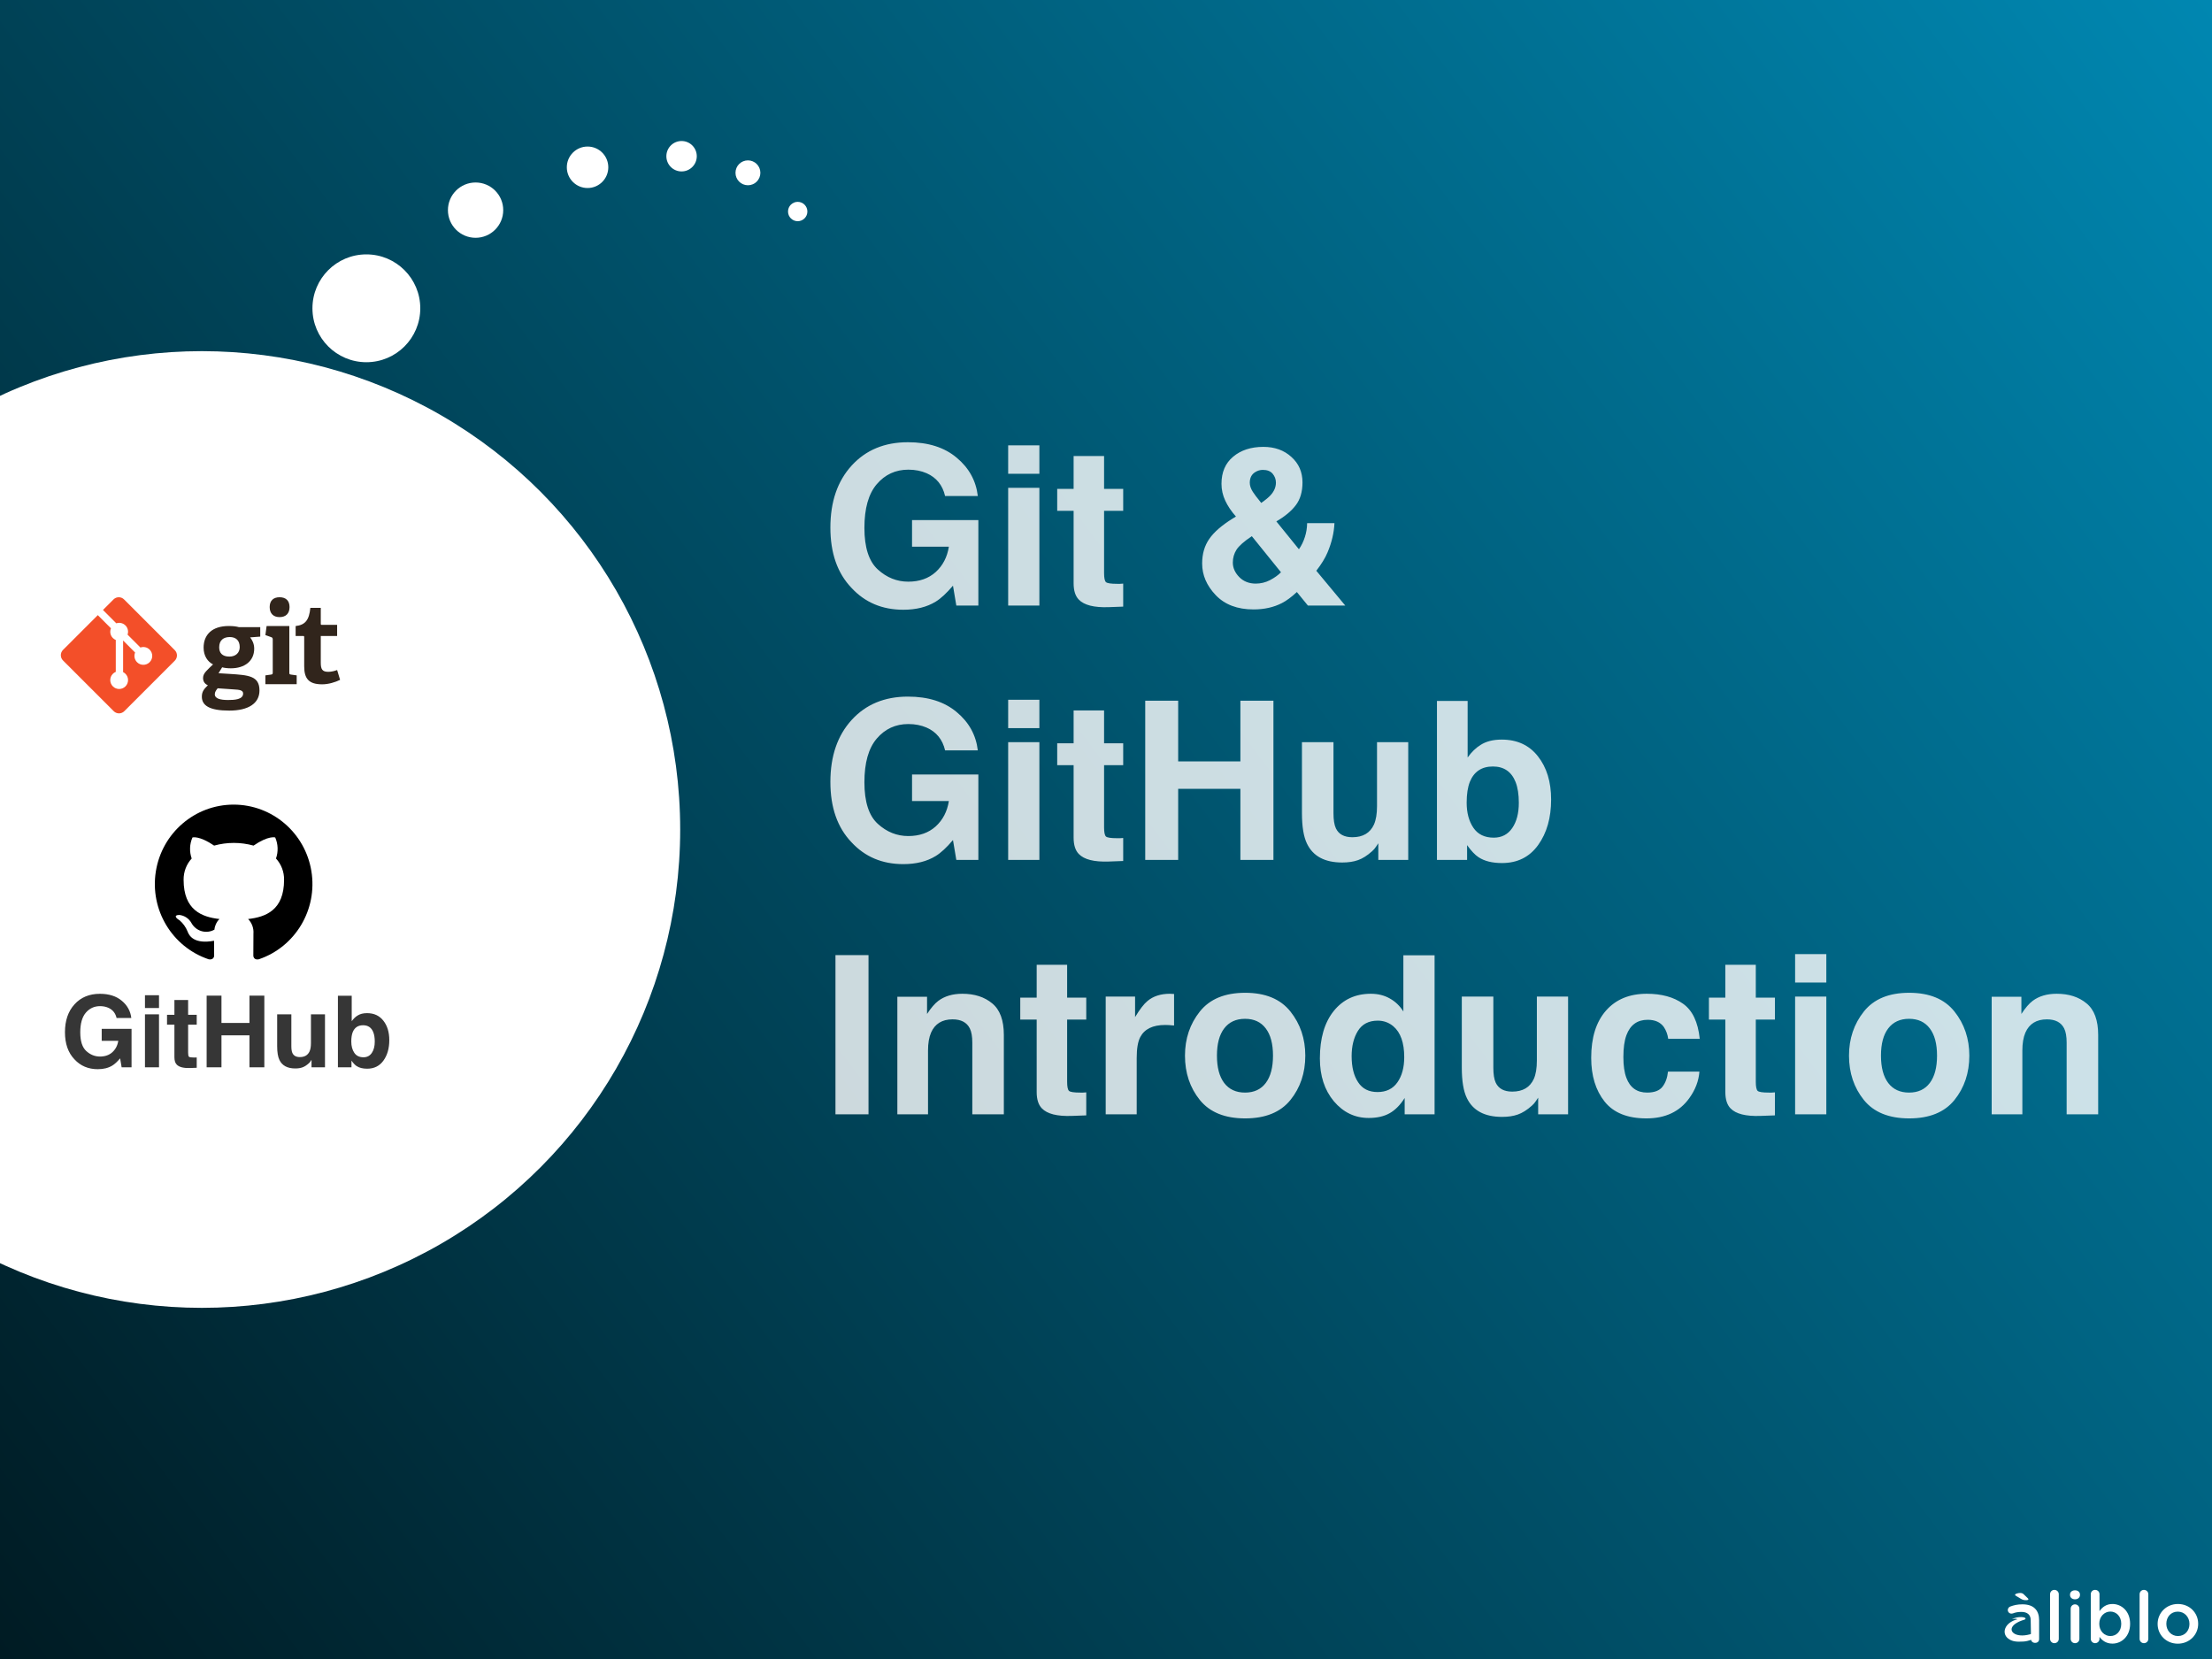 <svg width="800" height="600" viewBox="0 0 800 600" fill="none" xmlns="http://www.w3.org/2000/svg">
<rect x="0" y="0" width="800" height="600" fill="#333333" stroke="none"/>
<g clip-path="url(#clip0_5188_12750)">
<rect width="800" height="600" fill="url(#paint0_linear_5188_12750)"/>
<path d="M338.406 217.594C335.229 219.547 331.323 220.523 326.688 220.523C319.057 220.523 312.807 217.88 307.938 212.594C302.859 207.281 300.32 200.016 300.32 190.797C300.32 181.474 302.885 174 308.016 168.375C313.146 162.75 319.93 159.938 328.367 159.938C335.685 159.938 341.557 161.799 345.984 165.523C350.438 169.221 352.99 173.844 353.641 179.391H341.805C340.893 175.458 338.667 172.711 335.125 171.148C333.146 170.289 330.945 169.859 328.523 169.859C323.888 169.859 320.073 171.617 317.078 175.133C314.109 178.622 312.625 183.883 312.625 190.914C312.625 197.997 314.24 203.01 317.469 205.953C320.698 208.896 324.37 210.367 328.484 210.367C332.521 210.367 335.828 209.208 338.406 206.891C340.984 204.547 342.573 201.487 343.172 197.711H329.852V188.102H353.836V219H345.867L344.656 211.812C342.339 214.547 340.255 216.474 338.406 217.594ZM375.906 176.422V219H364.617V176.422H375.906ZM375.906 161.07V171.344H364.617V161.07H375.906ZM406.219 211.07V219.391L400.945 219.586C395.685 219.768 392.091 218.857 390.164 216.852C388.914 215.576 388.289 213.609 388.289 210.953V184.742H382.352V176.812H388.289V164.938H399.305V176.812H406.219V184.742H399.305V207.242C399.305 208.987 399.526 210.081 399.969 210.523C400.411 210.94 401.766 211.148 404.031 211.148C404.37 211.148 404.721 211.148 405.086 211.148C405.477 211.122 405.854 211.096 406.219 211.07ZM453.367 220.406C447.534 220.406 442.977 218.688 439.695 215.25C436.414 211.812 434.773 207.997 434.773 203.805C434.773 200.341 435.633 197.372 437.352 194.898C439.07 192.424 441.883 189.977 445.789 187.555L447 186.812C445.333 184.938 444.044 183.023 443.133 181.07C442.221 179.117 441.766 177.086 441.766 174.977C441.766 170.784 443.172 167.516 445.984 165.172C448.797 162.802 452.443 161.617 456.922 161.617C461.01 161.617 464.383 162.828 467.039 165.25C469.721 167.646 471.062 170.719 471.062 174.469C471.062 177.854 470.255 180.602 468.641 182.711C467.052 184.82 464.708 186.773 461.609 188.57L469.773 198.648C470.711 197.294 471.427 195.823 471.922 194.234C472.443 192.646 472.716 190.966 472.742 189.195H482.625C482.469 192.685 481.635 196.214 480.125 199.781C479.292 201.786 477.938 204 476.062 206.422L486.531 219H473.016L469.031 214.117C467.104 215.914 465.307 217.242 463.641 218.102C460.672 219.638 457.247 220.406 453.367 220.406ZM452.742 193.922C449.956 195.771 448.107 197.398 447.195 198.805C446.31 200.211 445.867 201.76 445.867 203.453C445.867 205.354 446.635 207.099 448.172 208.688C449.734 210.276 451.727 211.07 454.148 211.07C455.971 211.07 457.69 210.654 459.305 209.82C460.945 208.961 462.273 208.01 463.289 206.969L452.742 193.922ZM452 174.586C452 175.628 452.365 176.721 453.094 177.867C453.562 178.622 454.578 179.964 456.141 181.891C457.703 180.797 458.823 179.872 459.5 179.117C460.802 177.711 461.453 176.188 461.453 174.547C461.453 173.349 461.062 172.281 460.281 171.344C459.5 170.406 458.315 169.938 456.727 169.938C455.737 169.938 454.812 170.211 453.953 170.758C452.651 171.565 452 172.841 452 174.586ZM338.406 309.594C335.229 311.547 331.323 312.523 326.688 312.523C319.057 312.523 312.807 309.88 307.938 304.594C302.859 299.281 300.32 292.016 300.32 282.797C300.32 273.474 302.885 266 308.016 260.375C313.146 254.75 319.93 251.938 328.367 251.938C335.685 251.938 341.557 253.799 345.984 257.523C350.438 261.221 352.99 265.844 353.641 271.391H341.805C340.893 267.458 338.667 264.711 335.125 263.148C333.146 262.289 330.945 261.859 328.523 261.859C323.888 261.859 320.073 263.617 317.078 267.133C314.109 270.622 312.625 275.883 312.625 282.914C312.625 289.997 314.24 295.01 317.469 297.953C320.698 300.896 324.37 302.367 328.484 302.367C332.521 302.367 335.828 301.208 338.406 298.891C340.984 296.547 342.573 293.487 343.172 289.711H329.852V280.102H353.836V311H345.867L344.656 303.812C342.339 306.547 340.255 308.474 338.406 309.594ZM375.906 268.422V311H364.617V268.422H375.906ZM375.906 253.07V263.344H364.617V253.07H375.906ZM406.219 303.07V311.391L400.945 311.586C395.685 311.768 392.091 310.857 390.164 308.852C388.914 307.576 388.289 305.609 388.289 302.953V276.742H382.352V268.812H388.289V256.938H399.305V268.812H406.219V276.742H399.305V299.242C399.305 300.987 399.526 302.081 399.969 302.523C400.411 302.94 401.766 303.148 404.031 303.148C404.37 303.148 404.721 303.148 405.086 303.148C405.477 303.122 405.854 303.096 406.219 303.07ZM448.602 311V285.297H426.102V311H414.188V253.422H426.102V275.375H448.602V253.422H460.555V311H448.602ZM498.484 304.984C498.38 305.115 498.12 305.505 497.703 306.156C497.286 306.807 496.792 307.38 496.219 307.875C494.474 309.438 492.781 310.505 491.141 311.078C489.526 311.651 487.625 311.938 485.438 311.938C479.135 311.938 474.891 309.672 472.703 305.141C471.479 302.641 470.867 298.956 470.867 294.086V268.422H482.273V294.086C482.273 296.508 482.56 298.331 483.133 299.555C484.148 301.716 486.141 302.797 489.109 302.797C492.911 302.797 495.516 301.26 496.922 298.188C497.651 296.521 498.016 294.32 498.016 291.586V268.422H509.305V311H498.484V304.984ZM543.211 312.133C539.695 312.133 536.87 311.43 534.734 310.023C533.458 309.19 532.078 307.732 530.594 305.648V311H519.695V253.5H530.789V273.969C532.195 271.99 533.745 270.479 535.438 269.438C537.443 268.135 539.995 267.484 543.094 267.484C548.693 267.484 553.068 269.503 556.219 273.539C559.396 277.576 560.984 282.784 560.984 289.164C560.984 295.779 559.422 301.26 556.297 305.609C553.172 309.958 548.81 312.133 543.211 312.133ZM549.305 290.336C549.305 287.315 548.914 284.815 548.133 282.836C546.648 279.086 543.914 277.211 539.93 277.211C535.893 277.211 533.12 279.047 531.609 282.719C530.828 284.672 530.438 287.198 530.438 290.297C530.438 293.943 531.245 296.964 532.859 299.359C534.474 301.755 536.935 302.953 540.242 302.953C543.107 302.953 545.333 301.794 546.922 299.477C548.51 297.159 549.305 294.112 549.305 290.336ZM302.156 345.422H314.109V403H302.156V345.422ZM344.5 368.664C340.724 368.664 338.133 370.266 336.727 373.469C335.997 375.161 335.633 377.323 335.633 379.953V403H324.539V360.5H335.281V366.711C336.714 364.523 338.068 362.948 339.344 361.984C341.635 360.266 344.539 359.406 348.055 359.406C352.456 359.406 356.049 360.565 358.836 362.883C361.648 365.174 363.055 368.99 363.055 374.328V403H351.648V377.102C351.648 374.862 351.349 373.143 350.75 371.945C349.656 369.758 347.573 368.664 344.5 368.664ZM392.859 395.07V403.391L387.586 403.586C382.326 403.768 378.732 402.857 376.805 400.852C375.555 399.576 374.93 397.609 374.93 394.953V368.742H368.992V360.812H374.93V348.938H385.945V360.812H392.859V368.742H385.945V391.242C385.945 392.987 386.167 394.081 386.609 394.523C387.052 394.94 388.406 395.148 390.672 395.148C391.01 395.148 391.362 395.148 391.727 395.148C392.117 395.122 392.495 395.096 392.859 395.07ZM421.414 370.695C416.935 370.695 413.927 372.154 412.391 375.07C411.531 376.711 411.102 379.237 411.102 382.648V403H399.891V360.422H410.516V367.844C412.234 365.005 413.732 363.065 415.008 362.023C417.091 360.279 419.799 359.406 423.133 359.406C423.341 359.406 423.51 359.419 423.641 359.445C423.797 359.445 424.122 359.458 424.617 359.484V370.891C423.914 370.812 423.289 370.76 422.742 370.734C422.195 370.708 421.753 370.695 421.414 370.695ZM466.688 365.812C470.281 370.318 472.078 375.643 472.078 381.789C472.078 388.039 470.281 393.391 466.688 397.844C463.094 402.271 457.638 404.484 450.32 404.484C443.003 404.484 437.547 402.271 433.953 397.844C430.359 393.391 428.562 388.039 428.562 381.789C428.562 375.643 430.359 370.318 433.953 365.812C437.547 361.307 443.003 359.055 450.32 359.055C457.638 359.055 463.094 361.307 466.688 365.812ZM450.281 368.469C447.026 368.469 444.513 369.628 442.742 371.945C440.997 374.237 440.125 377.518 440.125 381.789C440.125 386.06 440.997 389.354 442.742 391.672C444.513 393.99 447.026 395.148 450.281 395.148C453.536 395.148 456.036 393.99 457.781 391.672C459.526 389.354 460.398 386.06 460.398 381.789C460.398 377.518 459.526 374.237 457.781 371.945C456.036 369.628 453.536 368.469 450.281 368.469ZM518.836 345.5V403H508.016V397.102C506.427 399.628 504.617 401.464 502.586 402.609C500.555 403.755 498.029 404.328 495.008 404.328C490.034 404.328 485.841 402.323 482.43 398.312C479.044 394.276 477.352 389.107 477.352 382.805C477.352 375.539 479.018 369.823 482.352 365.656C485.711 361.49 490.19 359.406 495.789 359.406C498.367 359.406 500.659 359.979 502.664 361.125C504.669 362.245 506.297 363.807 507.547 365.812V345.5H518.836ZM488.836 381.984C488.836 385.917 489.617 389.055 491.18 391.398C492.716 393.768 495.06 394.953 498.211 394.953C501.362 394.953 503.758 393.781 505.398 391.438C507.039 389.094 507.859 386.06 507.859 382.336C507.859 377.128 506.544 373.404 503.914 371.164C502.299 369.81 500.424 369.133 498.289 369.133C495.034 369.133 492.638 370.37 491.102 372.844C489.591 375.292 488.836 378.339 488.836 381.984ZM556.297 396.984C556.193 397.115 555.932 397.505 555.516 398.156C555.099 398.807 554.604 399.38 554.031 399.875C552.286 401.438 550.594 402.505 548.953 403.078C547.339 403.651 545.438 403.938 543.25 403.938C536.948 403.938 532.703 401.672 530.516 397.141C529.292 394.641 528.68 390.956 528.68 386.086V360.422H540.086V386.086C540.086 388.508 540.372 390.331 540.945 391.555C541.961 393.716 543.953 394.797 546.922 394.797C550.724 394.797 553.328 393.26 554.734 390.188C555.464 388.521 555.828 386.32 555.828 383.586V360.422H567.117V403H556.297V396.984ZM614.734 375.695H603.328C603.12 374.107 602.586 372.674 601.727 371.398C600.477 369.68 598.536 368.82 595.906 368.82C592.156 368.82 589.591 370.682 588.211 374.406C587.482 376.385 587.117 379.016 587.117 382.297C587.117 385.422 587.482 387.935 588.211 389.836C589.539 393.378 592.039 395.148 595.711 395.148C598.315 395.148 600.164 394.445 601.258 393.039C602.352 391.633 603.016 389.81 603.25 387.57H614.617C614.357 390.956 613.133 394.159 610.945 397.18C607.456 402.049 602.286 404.484 595.438 404.484C588.589 404.484 583.549 402.453 580.32 398.391C577.091 394.328 575.477 389.055 575.477 382.57C575.477 375.253 577.26 369.562 580.828 365.5C584.396 361.438 589.318 359.406 595.594 359.406C600.932 359.406 605.294 360.604 608.68 363C612.091 365.396 614.109 369.628 614.734 375.695ZM641.922 395.07V403.391L636.648 403.586C631.388 403.768 627.794 402.857 625.867 400.852C624.617 399.576 623.992 397.609 623.992 394.953V368.742H618.055V360.812H623.992V348.938H635.008V360.812H641.922V368.742H635.008V391.242C635.008 392.987 635.229 394.081 635.672 394.523C636.115 394.94 637.469 395.148 639.734 395.148C640.073 395.148 640.424 395.148 640.789 395.148C641.18 395.122 641.557 395.096 641.922 395.07ZM660.516 360.422V403H649.227V360.422H660.516ZM660.516 345.07V355.344H649.227V345.07H660.516ZM706.844 365.812C710.438 370.318 712.234 375.643 712.234 381.789C712.234 388.039 710.438 393.391 706.844 397.844C703.25 402.271 697.794 404.484 690.477 404.484C683.159 404.484 677.703 402.271 674.109 397.844C670.516 393.391 668.719 388.039 668.719 381.789C668.719 375.643 670.516 370.318 674.109 365.812C677.703 361.307 683.159 359.055 690.477 359.055C697.794 359.055 703.25 361.307 706.844 365.812ZM690.438 368.469C687.182 368.469 684.669 369.628 682.898 371.945C681.154 374.237 680.281 377.518 680.281 381.789C680.281 386.06 681.154 389.354 682.898 391.672C684.669 393.99 687.182 395.148 690.438 395.148C693.693 395.148 696.193 393.99 697.938 391.672C699.682 389.354 700.555 386.06 700.555 381.789C700.555 377.518 699.682 374.237 697.938 371.945C696.193 369.628 693.693 368.469 690.438 368.469ZM740.281 368.664C736.505 368.664 733.914 370.266 732.508 373.469C731.779 375.161 731.414 377.323 731.414 379.953V403H720.32V360.5H731.062V366.711C732.495 364.523 733.849 362.948 735.125 361.984C737.417 360.266 740.32 359.406 743.836 359.406C748.237 359.406 751.831 360.565 754.617 362.883C757.43 365.174 758.836 368.99 758.836 374.328V403H747.43V377.102C747.43 374.862 747.13 373.143 746.531 371.945C745.438 369.758 743.354 368.664 740.281 368.664Z" fill="white" fill-opacity="0.8"/>
<circle cx="73" cy="300" r="173" fill="white"/>
<circle cx="132.5" cy="111.5" r="19.5" fill="white"/>
<circle cx="172" cy="76" r="10" fill="white"/>
<circle cx="212.5" cy="60.5" r="7.5" fill="white"/>
<circle cx="246.5" cy="56.5" r="5.5" fill="white"/>
<circle cx="270.5" cy="62.5" r="4.5" fill="white"/>
<circle cx="288.5" cy="76.5" r="3.5" fill="white"/>
<path d="M40.633 385.367C39.203 386.246 37.445 386.686 35.359 386.686C31.926 386.686 29.113 385.496 26.922 383.117C24.637 380.727 23.494 377.457 23.494 373.309C23.494 369.113 24.648 365.75 26.957 363.219C29.266 360.688 32.318 359.422 36.115 359.422C39.408 359.422 42.051 360.26 44.043 361.936C46.047 363.6 47.195 365.68 47.488 368.176H42.162C41.752 366.406 40.75 365.17 39.156 364.467C38.266 364.08 37.275 363.887 36.185 363.887C34.1 363.887 32.383 364.678 31.035 366.26C29.699 367.83 29.031 370.197 29.031 373.361C29.031 376.549 29.758 378.805 31.211 380.129C32.664 381.453 34.316 382.115 36.168 382.115C37.984 382.115 39.473 381.594 40.633 380.551C41.793 379.496 42.508 378.119 42.777 376.42H36.783V372.096H47.576V386H43.99L43.445 382.766C42.402 383.996 41.465 384.863 40.633 385.367ZM57.508 366.84V386H52.428V366.84H57.508ZM57.508 359.932V364.555H52.428V359.932H57.508ZM71.148 382.432V386.176L68.775 386.264C66.408 386.346 64.791 385.936 63.924 385.033C63.361 384.459 63.08 383.574 63.08 382.379V370.584H60.408V367.016H63.08V361.672H68.037V367.016H71.148V370.584H68.037V380.709C68.037 381.494 68.137 381.986 68.336 382.186C68.535 382.373 69.144 382.467 70.164 382.467C70.316 382.467 70.475 382.467 70.639 382.467C70.814 382.455 70.984 382.443 71.148 382.432ZM90.221 386V374.434H80.096V386H74.734V360.09H80.096V369.969H90.221V360.09H95.6V386H90.221ZM112.668 383.293C112.621 383.352 112.504 383.527 112.316 383.82C112.129 384.113 111.906 384.371 111.648 384.594C110.863 385.297 110.102 385.777 109.363 386.035C108.637 386.293 107.781 386.422 106.797 386.422C103.961 386.422 102.051 385.402 101.066 383.363C100.516 382.238 100.24 380.58 100.24 378.389V366.84H105.373V378.389C105.373 379.479 105.502 380.299 105.76 380.85C106.217 381.822 107.113 382.309 108.449 382.309C110.16 382.309 111.332 381.617 111.965 380.234C112.293 379.484 112.457 378.494 112.457 377.264V366.84H117.537V386H112.668V383.293ZM132.795 386.51C131.213 386.51 129.941 386.193 128.98 385.561C128.406 385.186 127.785 384.529 127.117 383.592V386H122.213V360.125H127.205V369.336C127.838 368.445 128.535 367.766 129.297 367.297C130.199 366.711 131.348 366.418 132.742 366.418C135.262 366.418 137.23 367.326 138.648 369.143C140.078 370.959 140.793 373.303 140.793 376.174C140.793 379.15 140.09 381.617 138.684 383.574C137.277 385.531 135.314 386.51 132.795 386.51ZM135.537 376.701C135.537 375.342 135.361 374.217 135.01 373.326C134.342 371.639 133.111 370.795 131.318 370.795C129.502 370.795 128.254 371.621 127.574 373.273C127.223 374.152 127.047 375.289 127.047 376.684C127.047 378.324 127.41 379.684 128.137 380.762C128.863 381.84 129.971 382.379 131.459 382.379C132.748 382.379 133.75 381.857 134.465 380.814C135.18 379.771 135.537 378.4 135.537 376.701Z" fill="#363636"/>
<path fill-rule="evenodd" clip-rule="evenodd" d="M97.533 219.551C97.533 221.853 98.843 223.186 101.107 223.186C103.41 223.186 104.72 221.853 104.719 219.551C104.719 217.252 103.41 216 101.107 216C98.843 216 97.533 217.253 97.533 219.551ZM90.469 230.52C91.183 231.449 91.938 232.741 91.938 234.598C91.938 239.078 88.484 241.702 83.483 241.702C82.211 241.702 81.059 241.542 80.345 241.34L79.035 243.479L82.925 243.72L83.152 243.735C89.883 244.171 93.842 244.427 93.842 249.734C93.842 254.378 89.833 257 82.925 257C75.739 257 73 255.143 73 251.955C73 250.138 73.795 249.171 75.184 247.837C73.873 247.274 73.437 246.265 73.437 245.175C73.437 244.286 73.874 243.479 74.589 242.712C75.304 241.946 76.098 241.177 77.05 240.29C75.104 239.321 73.636 237.222 73.636 234.234C73.636 229.592 76.653 226.405 82.727 226.405C84.434 226.405 85.468 226.564 86.38 226.809H94.122V230.239L90.469 230.52ZM79.274 234.114C79.274 231.489 80.9 230.399 83.084 230.399C85.347 230.399 86.698 231.651 86.698 234.032C86.698 236.132 85.189 237.464 82.967 237.464C80.346 237.464 79.274 236.091 79.274 234.114ZM77.686 251.069C77.686 250.26 78.202 249.575 78.719 248.93L84.513 249.332L84.586 249.337C86.458 249.456 87.93 249.55 87.93 250.827C87.93 253.004 84.793 253.168 82.491 253.168C79.71 253.168 77.686 252.683 77.686 251.069ZM95.984 247.445V244.257L98.01 243.975C98.565 243.894 98.644 243.773 98.644 243.166V231.299C98.644 230.856 98.526 230.572 98.128 230.451L95.984 229.684L96.421 226.416H104.64V243.167C104.64 243.814 104.678 243.894 105.275 243.976L107.3 244.258V247.446H95.984V247.445ZM116.527 247.494C118.792 247.494 121.292 246.725 123 245.879L121.928 242.327C120.976 242.69 119.826 242.972 118.713 242.972C116.569 242.972 116.013 242.044 116.013 239.663V230.016H121.928V225.979H116.331C116.013 225.979 116.013 225.857 116.013 225.575V219.842H112.241C111.804 224.242 110.416 226.018 106.921 226.422V230.015H109.699C110.017 230.015 110.017 230.177 110.017 230.418V240.994C110.017 245.558 111.803 247.494 116.527 247.494Z" fill="#31251C"/>
<path d="M63.207 235.129L44.87 216.792C43.815 215.736 42.102 215.736 41.046 216.792L37.238 220.6L42.067 225.43C43.191 225.051 44.477 225.305 45.372 226.201C46.272 227.101 46.524 228.399 46.135 229.526L50.79 234.181C51.916 233.793 53.216 234.044 54.115 234.944C55.373 236.201 55.373 238.238 54.115 239.496C52.857 240.753 50.821 240.753 49.564 239.496C48.618 238.549 48.384 237.16 48.863 235.996L44.522 231.654L44.521 243.08C44.828 243.231 45.116 243.433 45.372 243.687C46.629 244.944 46.629 246.98 45.372 248.239C44.114 249.496 42.077 249.496 40.821 248.239C39.563 246.98 39.563 244.944 40.821 243.687C41.132 243.377 41.491 243.142 41.874 242.985V231.454C41.491 231.298 41.132 231.064 40.821 230.752C39.868 229.8 39.639 228.403 40.127 227.233L35.367 222.471L22.793 235.044C21.736 236.101 21.736 237.814 22.793 238.871L41.13 257.208C42.186 258.264 43.898 258.264 44.956 257.208L63.207 238.955C64.264 237.899 64.264 236.185 63.207 235.129V235.129Z" fill="#F34F29"/>
<path d="M84.5 291C70.523 291.001 58.609 301.212 56.371 315.111C54.132 329.009 62.228 342.492 75.488 346.945C76.912 347.196 77.447 346.335 77.447 345.581C77.447 344.9 77.411 342.639 77.411 340.235C70.251 341.562 68.399 338.476 67.829 336.861C67.197 335.291 66.194 333.899 64.908 332.806C63.911 332.268 62.486 330.94 64.872 330.904C66.722 331.107 68.357 332.205 69.254 333.847C70.041 335.272 71.359 336.322 72.916 336.766C74.473 337.211 76.142 337.012 77.554 336.215C77.677 334.756 78.323 333.391 79.37 332.376C73.03 331.658 66.404 329.182 66.404 318.201C66.364 315.348 67.409 312.587 69.325 310.486C68.454 308.006 68.556 305.285 69.61 302.878C69.61 302.878 71.997 302.124 77.447 305.821C82.11 304.529 87.032 304.529 91.695 305.821C97.145 302.089 99.532 302.878 99.532 302.878C100.587 305.285 100.689 308.006 99.817 310.486C101.739 312.584 102.785 315.347 102.738 318.201C102.738 329.218 96.077 331.658 89.736 332.376C91.112 333.781 91.814 335.719 91.66 337.687C91.66 341.527 91.624 344.613 91.624 345.582C91.624 346.335 92.159 347.232 93.583 346.945C106.818 342.456 114.878 328.971 112.623 315.087C110.369 301.203 98.465 291.007 84.5 291Z" fill="black"/>
<path d="M741.435 592.713C741.435 593.599 742.138 594.276 742.998 594.276C743.883 594.276 744.587 593.599 744.587 592.713V576.563C744.587 575.703 743.883 575 742.998 575C742.112 575 741.435 575.703 741.435 576.563V592.713Z" fill="white"/>
<path d="M748.654 576.849C748.654 577.787 749.435 578.412 750.451 578.412C751.467 578.412 752.248 577.787 752.248 576.849V576.693C752.248 575.755 751.467 575.156 750.451 575.156C749.435 575.156 748.654 575.755 748.654 576.693V576.849ZM748.888 592.713C748.888 593.599 749.591 594.276 750.451 594.276C751.337 594.276 752.04 593.599 752.04 592.713V581.825C752.04 580.939 751.337 580.236 750.451 580.236C749.565 580.236 748.888 580.939 748.888 581.825V592.713Z" fill="white"/>
<path d="M756.159 592.713C756.159 593.573 756.863 594.276 757.722 594.276C758.608 594.276 759.311 593.573 759.311 592.713V592.01C760.275 593.287 761.708 594.433 764 594.433C767.256 594.433 770.382 591.854 770.382 587.295V587.243C770.382 582.658 767.23 580.106 764 580.106C761.76 580.106 760.327 581.252 759.311 582.685V576.563C759.311 575.677 758.608 575 757.722 575C756.837 575 756.159 575.677 756.159 576.563V592.713ZM763.245 591.698C761.109 591.698 759.233 589.926 759.233 587.295V587.243C759.233 584.612 761.109 582.841 763.245 582.841C765.381 582.841 767.178 584.586 767.178 587.243V587.295C767.178 590.004 765.407 591.698 763.245 591.698Z" fill="white"/>
<path d="M773.818 592.713C773.818 593.599 774.521 594.276 775.381 594.276C776.267 594.276 776.97 593.599 776.97 592.713V576.563C776.97 575.703 776.267 575 775.381 575C774.495 575 773.818 575.703 773.818 576.563V592.713Z" fill="white"/>
<path d="M787.628 594.459C791.874 594.459 795 591.203 795 587.295V587.243C795 583.31 791.9 580.106 787.68 580.106C783.46 580.106 780.334 583.362 780.334 587.295V587.347C780.334 591.255 783.434 594.459 787.628 594.459ZM787.68 591.698C785.231 591.698 783.486 589.692 783.486 587.295V587.243C783.486 584.847 785.101 582.867 787.628 582.867C790.102 582.867 791.848 584.873 791.848 587.295V587.347C791.848 589.718 790.233 591.698 787.68 591.698Z" fill="white"/>
<path d="M736.96 590.09C735.74 590.65 734.453 591.046 733.208 591.294C728.074 592.314 725.36 589.099 729.634 586.781C730.099 586.529 730.632 586.291 731.228 586.075L732.011 585.826C732.241 585.763 732.463 585.661 732.534 585.515C732.905 584.723 729.731 584.467 727.622 585.589C728.458 585.431 729.186 585.408 729.668 585.609C724.878 586.845 723.788 590.757 726.335 592.642C727.649 593.615 729.127 593.873 731.832 593.682C733.637 593.555 735.48 592.837 736.96 591.969V590.09Z" fill="white"/>
<path d="M734.542 592.784C734.542 593.607 735.171 594.165 736.03 594.165C736.89 594.165 737.478 593.644 737.478 592.784V586.011C737.478 584.214 737.009 582.755 735.993 581.765C735.029 580.776 733.492 580.228 731.434 580.228C729.637 580.228 728.308 580.541 727.006 581.036C726.537 581.218 726.146 581.713 726.146 582.286C726.146 583.016 726.745 583.589 727.475 583.589C727.631 583.589 727.787 583.563 727.97 583.511C728.829 583.172 729.819 582.964 731.018 582.964C733.232 582.964 734.43 584.006 734.43 585.959V585.968L734.542 592.784Z" fill="white"/>
<path d="M733.611 578.379C733.611 578.591 733.273 578.721 732.805 578.721C732.077 578.721 731.583 578.64 730.984 578.282L729.216 577.24C728.956 577.093 728.774 576.93 728.774 576.751C728.774 576.442 729.814 576.116 730.646 576.116C731.192 576.116 731.609 576.295 731.895 576.589L733.377 578.021C733.481 578.119 733.611 578.265 733.611 578.379Z" fill="white"/>
</g>
<defs>
<linearGradient id="paint0_linear_5188_12750" x1="800" y1="-1.86968e-05" x2="1.226" y2="601.627" gradientUnits="userSpaceOnUse">
<stop stop-color="#0087B1"/>
<stop offset="1" stop-color="#001B23"/>
</linearGradient>
<clipPath id="clip0_5188_12750">
<rect width="800" height="600" fill="white"/>
</clipPath>
</defs>
</svg>

